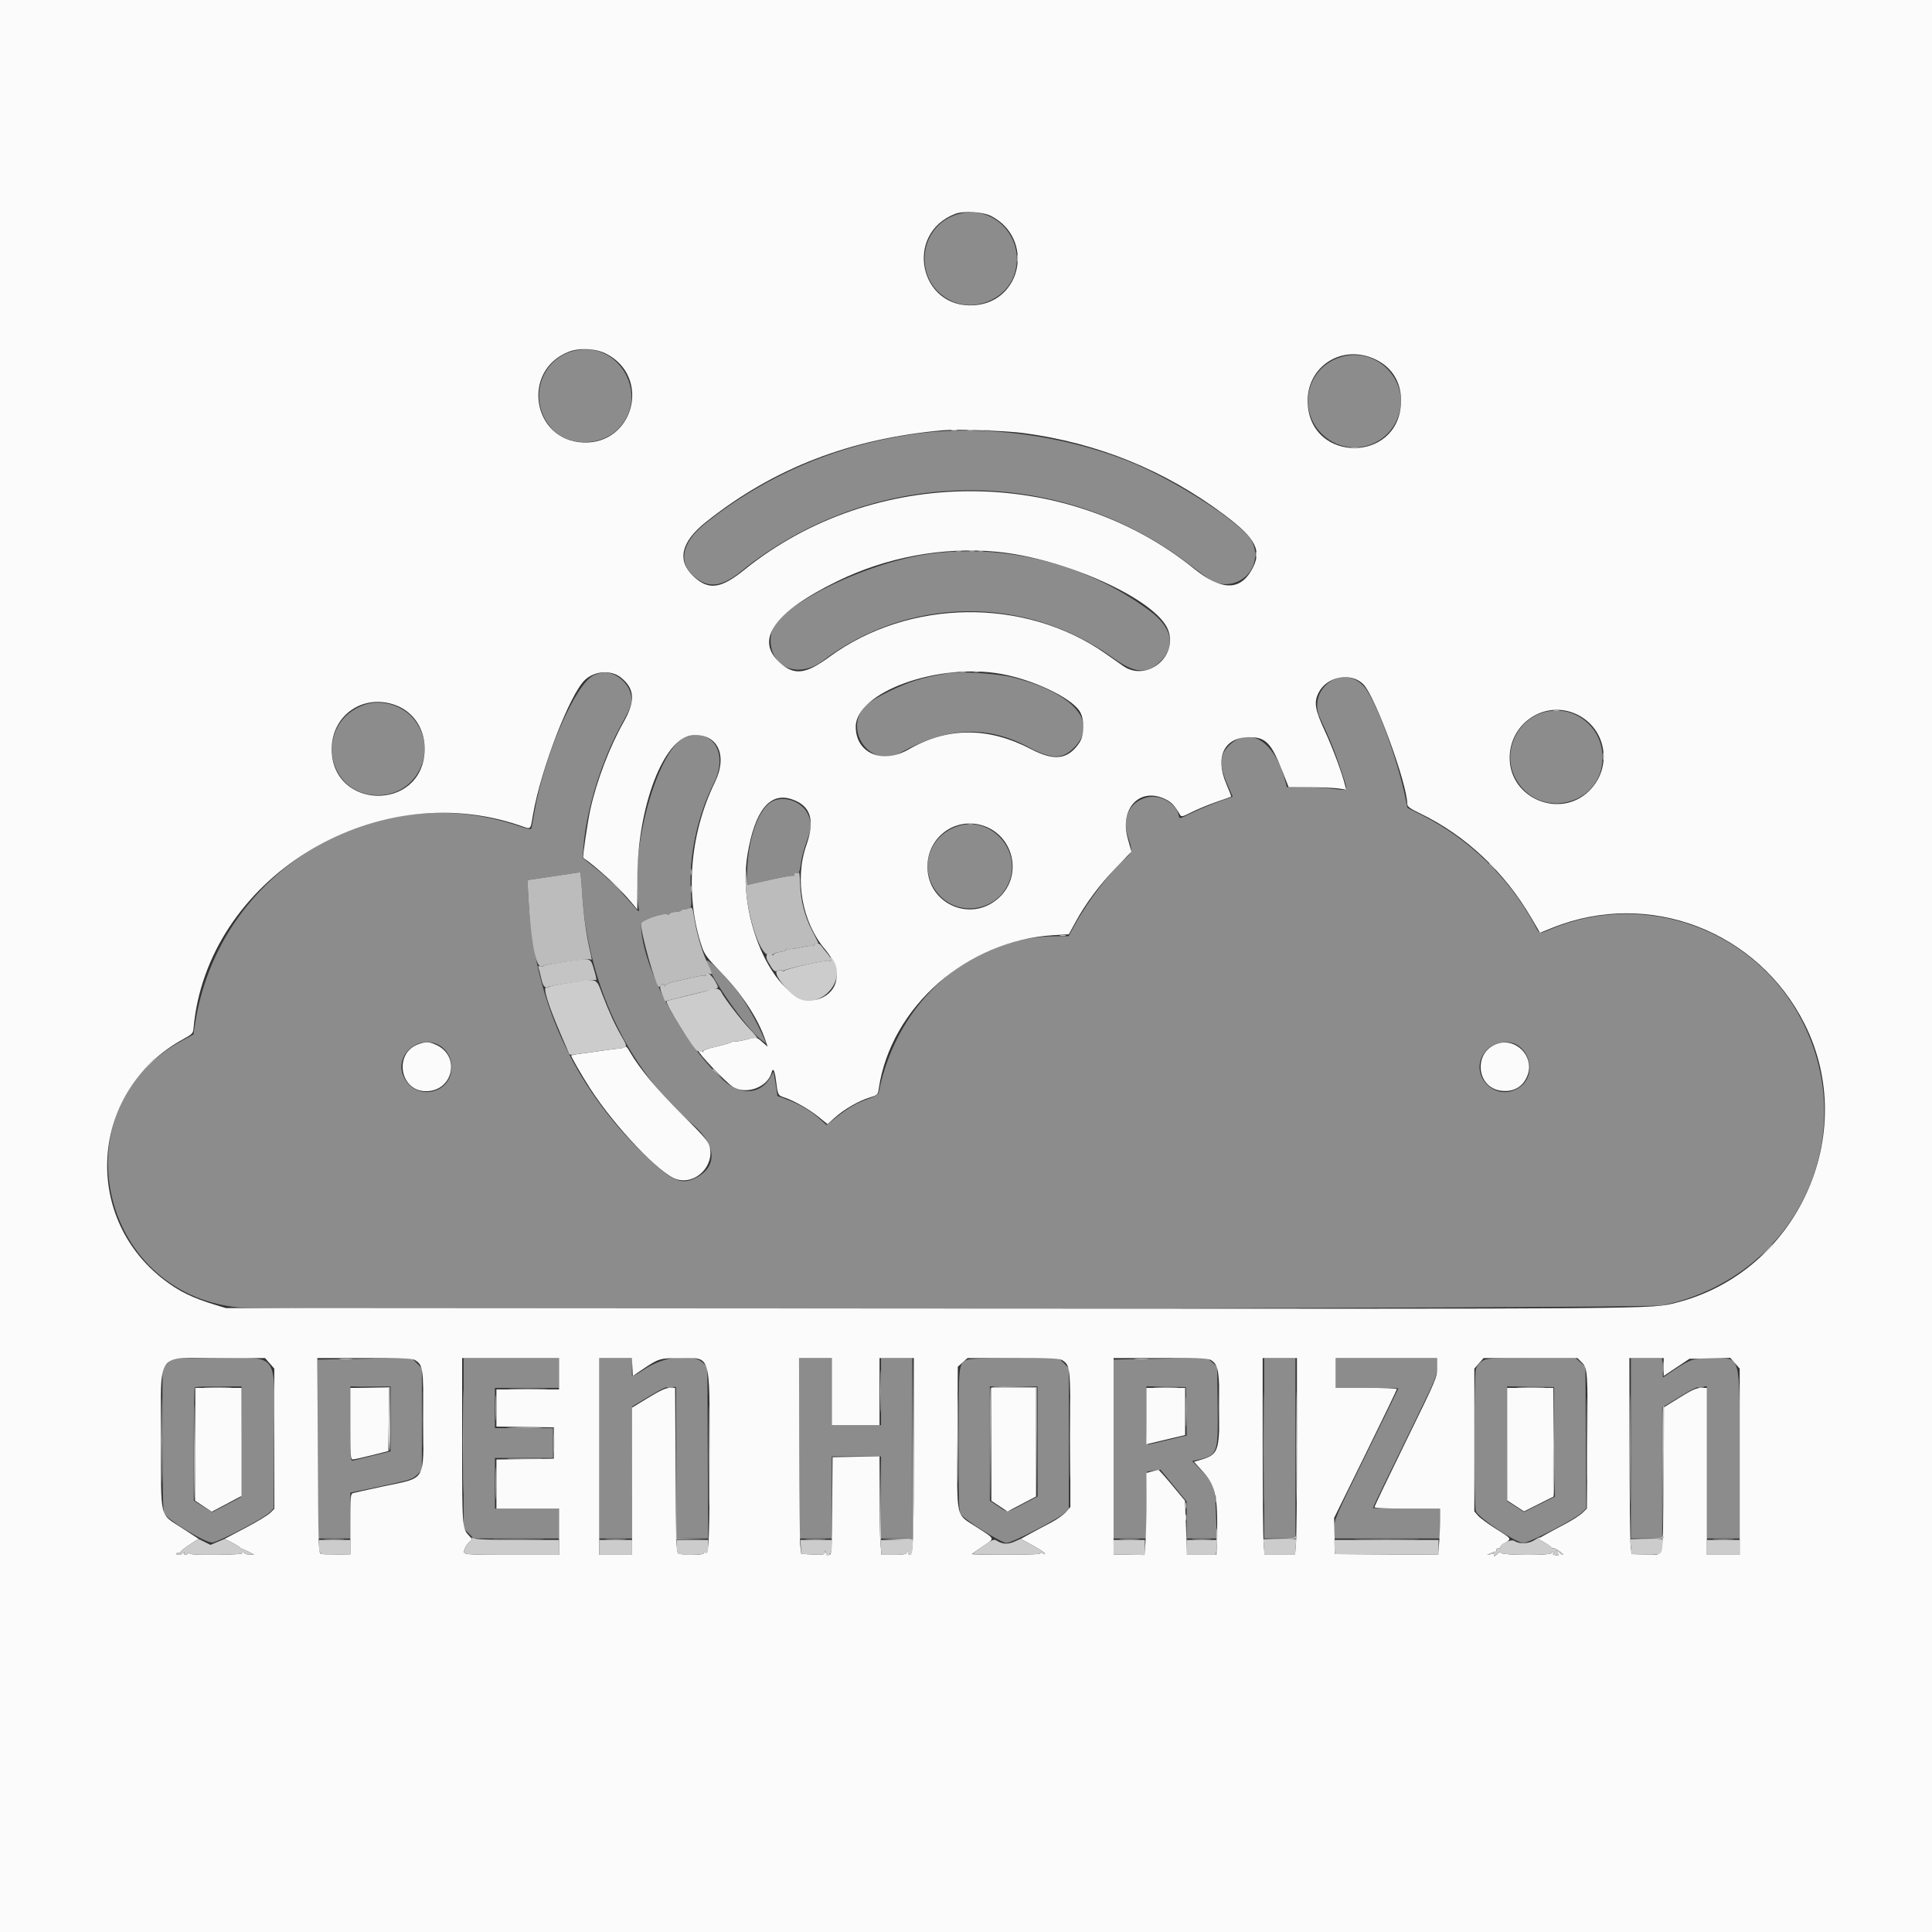<svg id="svg" version="1.1" xmlns="http://www.w3.org/2000/svg" xmlns:xlink="http://www.w3.org/1999/xlink" width="400" height="400" viewBox="0, 0, 400,400"><rect x="0" y="0" width="400" height="400" fill="#333333" stroke="none"/><g id="svgg"><path id="path0" d="M198.457 44.300 C 189.930 46.639,188.878 58.349,196.846 62.247 C 201.670 64.607,208.023 62.137,209.878 57.180 C 212.675 49.702,206.040 42.219,198.457 44.300 M119.242 72.535 C 111.904 74.037,109.117 82.901,114.173 88.659 C 117.603 92.566,124.661 92.502,128.248 88.532 C 134.432 81.687,128.242 70.692,119.242 72.535 M277.224 74.041 C 270.373 76.408,268.582 85.191,273.949 90.097 C 278.776 94.508,286.410 92.985,289.149 87.064 C 292.677 79.440,285.208 71.284,277.224 74.041 M190.741 89.672 C 174.092 91.764,158.830 98.145,146.051 108.356 C 140.852 112.511,140.208 116.931,144.373 119.873 C 147.091 121.794,149.664 121.339,153.470 118.266 C 180.370 96.546,218.600 95.870,245.940 116.631 C 251.216 120.638,251.414 120.757,253.057 120.915 C 257.950 121.385,261.361 116.534,259.231 112.134 C 257.484 108.523,243.268 99.299,233.488 95.429 C 220.236 90.186,204.023 88.003,190.741 89.672 M192.476 114.676 C 178.957 116.517,160.717 125.608,159.703 131.010 C 158.462 137.625,164.798 141.019,170.429 136.755 C 188.076 123.397,212.246 123.138,230.305 136.115 C 234.999 139.489,237.500 139.677,240.310 136.867 C 243.510 133.667,242.663 129.888,237.963 126.401 C 225.072 116.836,208.321 112.519,192.476 114.676 M122.981 139.778 C 119.150 141.518,112.643 156.456,110.662 168.056 C 110.373 169.753,110.085 171.307,110.023 171.508 C 109.944 171.765,109.144 171.614,107.340 171.000 C 77.467 160.839,45.335 180.429,40.415 211.801 L 40.040 214.189 37.744 215.427 C 12.121 229.248,20.217 267.758,49.363 270.691 C 55.748 271.333,340.956 270.923,344.136 270.267 C 371.506 264.618,385.618 235.876,373.077 211.326 C 363.504 192.588,340.778 184.217,321.331 192.266 C 318.481 193.446,318.842 193.542,317.610 191.281 C 312.369 181.658,304.225 173.747,294.486 168.818 L 291.396 167.254 291.042 165.494 C 289.345 157.049,284.716 144.598,282.318 142.030 C 277.839 137.233,270.494 142.743,273.339 148.765 C 275.279 152.873,276.406 155.667,277.634 159.414 C 279.193 164.168,279.415 163.694,275.815 163.292 C 274.192 163.111,271.415 162.963,269.644 162.963 L 266.425 162.963 266.213 162.114 C 264.164 153.929,259.190 150.328,254.908 153.931 C 252.547 155.918,252.297 158.150,253.994 162.110 L 255.211 164.948 252.374 165.961 C 250.814 166.518,248.378 167.529,246.961 168.209 C 243.915 169.670,244.246 169.615,244.015 168.697 C 243.386 166.190,240.052 164.395,237.367 165.118 C 233.714 166.101,232.226 169.494,233.642 173.611 C 234.503 176.115,234.441 176.460,232.880 177.834 C 229.801 180.544,225.182 186.626,222.550 191.435 L 221.241 193.827 218.876 193.828 C 200.995 193.838,185.767 207.145,181.932 226.114 C 181.835 226.592,181.284 226.950,179.866 227.458 C 177.335 228.363,175.602 229.361,173.140 231.329 L 171.125 232.940 169.654 231.609 C 167.883 230.005,165.317 228.499,162.809 227.591 L 160.957 226.921 160.743 225.420 C 160.625 224.595,160.442 223.453,160.336 222.882 L 160.144 221.845 159.592 222.875 C 157.595 226.599,153.379 226.938,149.790 223.664 C 141.116 215.750,132.716 199.806,132.716 191.255 C 132.716 190.509,137.488 188.868,138.263 189.347 C 138.408 189.436,138.577 189.363,138.637 189.182 C 138.697 189.002,139.264 188.828,139.896 188.795 C 140.529 188.762,141.047 188.630,141.048 188.503 C 141.049 188.376,141.316 188.272,141.641 188.272 C 143.192 188.272,143.260 188.100,143.037 184.759 C 142.553 177.511,144.334 169.020,147.781 162.146 C 150.771 156.183,147.837 150.974,142.324 152.458 C 136.285 154.085,130.074 176.219,132.275 188.272 C 132.392 188.912,132.194 188.781,131.105 187.500 C 128.534 184.473,125.442 181.418,123.044 179.535 L 120.609 177.623 120.809 175.193 C 121.455 167.322,124.643 157.183,128.827 149.693 C 130.743 146.262,131.026 145.265,130.566 143.558 C 129.934 141.211,127.445 139.211,125.154 139.211 C 124.645 139.211,123.667 139.466,122.981 139.778 M196.296 139.378 C 192.742 140.001,191.506 140.283,189.352 140.960 C 186.714 141.789,182.878 143.586,180.469 145.123 C 173.639 149.479,179.510 159.691,186.587 155.765 C 196.152 150.460,204.433 150.123,212.963 154.691 C 217.723 157.240,219.911 157.265,222.376 154.800 C 227.583 149.594,222.344 143.521,209.846 140.276 C 206.731 139.467,198.792 138.941,196.296 139.378 M75.401 145.925 C 65.026 149.637,67.318 164.614,78.265 164.639 C 86.670 164.657,91.009 154.773,85.347 148.505 C 82.962 145.866,78.675 144.754,75.401 145.925 M319.043 147.668 C 313.711 149.569,311.122 155.988,313.673 160.976 C 318.289 170.000,331.791 166.901,331.790 156.818 C 331.789 150.115,325.280 145.443,319.043 147.668 M160.031 165.851 C 157.249 167.138,155.027 172.971,154.707 179.823 L 154.547 183.258 159.141 182.221 C 161.667 181.651,163.908 181.247,164.120 181.323 C 164.333 181.400,164.506 181.262,164.506 181.019 C 164.506 180.764,164.691 180.646,164.941 180.742 C 165.430 180.929,165.589 180.514,165.899 178.245 C 166.015 177.399,166.512 175.601,167.005 174.251 C 168.047 171.395,168.102 170.380,167.311 168.637 C 166.123 166.021,162.588 164.668,160.031 165.851 M198.056 171.124 C 191.942 173.305,190.099 180.590,194.464 185.325 C 198.808 190.037,206.695 188.480,208.968 182.461 C 211.529 175.680,204.822 168.711,198.056 171.124 M120.472 184.212 C 121.508 203.485,129.860 221.190,143.368 232.753 C 148.353 237.021,148.639 241.529,144.071 243.860 C 141.023 245.416,139.097 244.558,133.499 239.152 C 118.579 224.744,110.537 206.987,109.399 185.939 L 109.198 182.217 114.553 181.423 C 117.498 180.987,119.990 180.613,120.091 180.593 C 120.193 180.572,120.364 182.201,120.472 184.212 M146.299 198.976 C 146.323 201.246,154.502 213.028,157.667 215.351 L 158.608 216.042 158.130 214.888 C 157.016 212.195,154.521 207.719,153.029 205.740 C 150.323 202.149,146.290 198.096,146.299 198.976 M90.634 216.247 C 92.202 216.991,93.275 218.567,93.450 220.380 C 94.036 226.483,85.849 228.384,83.473 222.697 C 81.728 218.521,86.455 214.264,90.634 216.247 M314.442 216.567 C 317.404 218.761,317.452 223.247,314.535 225.168 C 309.433 228.529,303.710 222.226,307.632 217.566 C 309.230 215.667,312.566 215.178,314.442 216.567 M34.691 282.222 L 33.642 283.272 33.642 297.983 C 33.642 307.810,33.751 312.899,33.971 313.310 C 34.740 314.746,42.640 319.520,43.976 319.356 C 45.446 319.176,54.795 314.255,55.897 313.082 L 56.636 312.296 56.730 298.509 C 56.861 279.363,58.093 281.176,44.954 281.174 L 35.741 281.173 34.691 282.222 M69.830 281.413 L 65.741 281.499 65.741 300.009 L 65.741 318.519 69.136 318.519 L 72.531 318.519 72.531 313.785 L 72.531 309.052 78.935 307.692 C 84.841 306.437,85.418 306.256,86.343 305.357 L 87.346 304.383 87.346 293.827 L 87.346 283.272 86.286 282.212 L 85.226 281.152 79.573 281.240 C 76.464 281.288,72.079 281.366,69.830 281.413 M95.988 298.796 L 95.988 316.420 97.037 317.469 L 98.086 318.519 106.914 318.519 L 115.741 318.519 115.741 315.432 L 115.741 312.346 109.105 312.346 L 102.469 312.346 102.469 307.099 L 102.469 301.852 108.488 301.852 L 114.506 301.852 114.506 298.765 L 114.506 295.679 108.488 295.679 L 102.469 295.679 102.469 291.512 L 102.469 287.346 109.105 287.346 L 115.741 287.346 115.741 284.259 L 115.741 281.173 105.864 281.173 L 95.988 281.173 95.988 298.796 M124.074 299.846 L 124.074 318.519 127.469 318.519 L 130.864 318.519 130.873 304.861 L 130.882 291.204 134.389 289.098 C 137.197 287.413,138.103 287.013,138.933 287.092 L 139.969 287.191 140.049 302.855 L 140.129 318.519 143.374 318.519 L 146.620 318.519 146.535 300.746 L 146.451 282.974 145.443 282.073 C 143.182 280.054,137.412 280.786,133.204 283.625 C 131.853 284.537,130.853 285.037,130.838 284.809 C 130.823 284.591,130.833 283.684,130.860 282.793 L 130.909 281.173 127.492 281.173 L 124.074 281.173 124.074 299.846 M165.432 299.846 L 165.432 318.519 168.827 318.519 L 172.222 318.519 172.222 310.031 L 172.222 301.543 177.315 301.543 L 182.407 301.543 182.407 310.031 L 182.407 318.519 185.648 318.519 L 188.889 318.519 188.889 299.846 L 188.889 281.173 185.648 281.173 L 182.407 281.173 182.407 288.117 L 182.407 295.062 177.315 295.062 L 172.222 295.062 172.222 288.117 L 172.222 281.173 168.827 281.173 L 165.432 281.173 165.432 299.846 M200.034 281.604 C 198.479 282.466,198.479 282.458,198.468 298.157 C 198.458 311.233,198.511 312.904,198.960 313.544 C 199.817 314.768,207.290 319.444,208.389 319.444 C 209.570 319.444,219.589 314.235,220.602 313.093 L 221.296 312.311 221.296 297.791 L 221.296 283.272 220.247 282.222 L 219.198 281.173 209.985 281.184 C 202.931 281.192,200.599 281.291,200.034 281.604 M234.645 281.404 L 230.556 281.499 230.556 300.009 L 230.556 318.519 233.929 318.519 L 237.303 318.519 237.334 311.667 C 237.351 307.899,237.406 304.775,237.457 304.724 C 237.507 304.674,238.163 304.555,238.913 304.461 L 240.278 304.289 242.978 307.580 L 245.679 310.871 245.679 314.695 L 245.679 318.519 248.814 318.519 L 251.948 318.519 251.757 313.433 C 251.536 307.550,251.449 307.294,248.683 304.414 L 246.844 302.498 247.727 302.301 C 252.139 301.314,252.217 301.111,252.098 290.923 L 252.006 282.973 250.998 282.073 L 249.990 281.173 244.362 281.240 C 241.267 281.277,236.894 281.351,234.645 281.404 M261.728 299.846 L 261.728 318.519 264.969 318.519 L 268.210 318.519 268.210 299.846 L 268.210 281.173 264.969 281.173 L 261.728 281.173 261.728 299.846 M276.543 284.259 L 276.543 287.346 283.025 287.346 C 286.590 287.346,289.506 287.396,289.506 287.458 C 289.506 287.520,286.520 293.645,282.870 301.070 C 276.326 314.382,276.235 314.595,276.235 316.543 L 276.235 318.519 287.191 318.519 L 298.148 318.519 298.148 315.432 L 298.148 312.346 291.204 312.346 C 287.384 312.346,284.259 312.281,284.259 312.201 C 284.259 312.049,287.138 306.096,293.636 292.808 C 297.294 285.328,297.531 284.733,297.531 283.009 L 297.531 281.173 287.037 281.173 L 276.543 281.173 276.543 284.259 M306.908 281.762 C 306.378 282.085,305.788 282.800,305.596 283.350 C 305.126 284.697,305.107 311.544,305.575 312.886 C 306.032 314.198,313.883 319.444,315.389 319.444 C 316.615 319.444,326.156 314.502,327.517 313.162 L 328.412 312.281 328.327 297.627 L 328.241 282.974 327.233 282.073 L 326.225 281.173 317.048 281.174 C 308.572 281.175,307.797 281.220,306.908 281.762 M337.654 299.846 L 337.654 318.519 340.895 318.519 L 344.136 318.519 344.136 304.964 L 344.136 291.410 347.686 289.223 C 350.310 287.607,351.517 287.037,352.315 287.037 L 353.395 287.037 353.395 302.778 L 353.395 318.519 356.790 318.519 L 360.185 318.519 360.185 301.379 C 360.185 279.992,360.524 281.173,354.382 281.173 C 350.715 281.173,349.957 281.409,346.759 283.543 L 344.290 285.192 344.199 283.182 L 344.108 281.173 340.881 281.173 L 337.654 281.173 337.654 299.846 M49.927 298.510 L 49.846 309.982 46.903 311.533 L 43.960 313.083 42.042 311.899 L 40.123 310.715 40.123 299.082 C 40.123 292.683,40.216 287.356,40.329 287.243 C 40.442 287.130,42.666 287.037,45.271 287.037 L 50.008 287.037 49.927 298.510 M80.864 293.764 L 80.864 300.490 77.238 301.374 C 75.243 301.861,73.368 302.322,73.071 302.400 C 72.567 302.532,72.531 302.020,72.531 294.789 L 72.531 287.037 76.698 287.037 L 80.864 287.037 80.864 293.764 M214.815 298.433 L 214.815 309.829 211.838 311.396 C 208.292 313.263,208.721 313.226,206.631 311.839 L 204.938 310.715 204.938 298.876 L 204.938 287.037 209.877 287.037 L 214.815 287.037 214.815 298.433 M245.609 292.199 L 245.694 297.207 244.838 297.402 C 244.367 297.510,242.637 297.930,240.993 298.336 C 239.350 298.742,237.857 299.074,237.676 299.074 C 237.453 299.074,237.346 297.118,237.346 293.047 L 237.346 287.019 241.435 287.105 L 245.525 287.191 245.609 292.199 M321.840 298.534 L 321.921 309.876 318.730 311.463 L 315.539 313.050 313.788 311.930 L 312.037 310.810 312.037 298.916 L 312.037 287.021 316.898 287.106 L 321.759 287.191 321.840 298.534 " stroke="none" fill="#8c8c8c" fill-rule="evenodd"></path><path id="path1" d="M0.000 200.000 L 0.000 400.000 200.000 400.000 L 400.000 400.000 400.000 200.000 L 400.000 0.000 200.000 0.000 L 0.000 0.000 0.000 200.000 M205.184 44.713 C 214.165 49.347,211.650 62.548,201.660 63.204 C 190.333 63.946,187.125 48.353,197.766 44.276 C 199.503 43.611,203.504 43.847,205.184 44.713 M125.496 73.235 C 134.899 78.037,131.210 92.108,120.679 91.612 C 110.193 91.118,107.911 76.727,117.703 72.846 C 119.950 71.955,123.320 72.123,125.496 73.235 M284.786 74.415 C 288.411 76.154,290.292 79.452,290.050 83.642 C 289.346 95.808,271.453 95.808,270.752 83.642 C 270.310 75.980,277.793 71.061,284.786 74.415 M211.883 89.656 C 227.359 91.720,241.195 97.357,253.553 106.633 C 260.197 111.621,261.398 114.121,259.074 118.125 C 256.621 122.349,252.769 122.226,247.222 117.746 C 220.621 96.263,180.877 96.366,154.095 117.989 C 149.250 121.901,146.741 122.240,143.661 119.400 C 140.097 116.115,140.934 112.251,146.103 108.124 C 160.110 96.940,176.073 90.768,195.370 89.074 C 198.220 88.824,208.307 89.180,211.883 89.656 M206.173 114.215 C 220.450 115.519,239.450 124.150,241.845 130.420 C 243.959 135.958,237.349 141.260,232.539 137.884 C 231.873 137.416,230.216 136.254,228.858 135.301 C 212.241 123.640,188.211 123.924,171.759 135.976 C 166.834 139.584,164.512 139.884,161.560 137.292 C 156.161 132.551,160.181 126.764,173.336 120.338 C 183.513 115.368,195.110 113.205,206.173 114.215 M207.259 139.521 C 213.766 140.681,221.543 144.338,223.464 147.142 C 224.574 148.762,224.570 152.164,223.457 153.808 C 221.132 157.243,218.305 157.629,213.580 155.157 C 204.651 150.484,196.213 150.484,188.117 155.158 C 182.671 158.303,177.174 155.944,177.174 150.463 C 177.174 143.336,194.109 137.177,207.259 139.521 M128.583 140.299 C 131.434 142.607,131.576 145.151,129.098 149.537 C 126.218 154.633,123.551 161.628,122.234 167.541 C 121.664 170.099,120.575 177.502,120.752 177.616 C 123.191 179.192,128.170 183.773,130.582 186.662 L 131.944 188.294 131.953 181.878 C 131.972 166.962,137.437 152.716,143.329 152.228 C 148.569 151.793,150.747 156.347,147.998 161.994 C 142.742 172.794,141.757 185.639,145.378 196.164 C 145.882 197.629,146.531 198.486,149.306 201.352 C 153.635 205.822,156.937 210.866,158.460 215.336 L 158.928 216.711 157.848 215.763 C 156.593 214.660,156.667 214.670,154.250 215.296 C 153.229 215.561,152.202 215.704,151.968 215.614 C 151.734 215.525,151.543 215.560,151.543 215.693 C 151.543 215.825,150.157 216.256,148.464 216.650 C 146.417 217.125,145.454 217.481,145.591 217.711 C 145.705 217.900,145.575 217.875,145.303 217.655 C 145.023 217.428,144.732 217.377,144.632 217.538 C 144.401 217.912,150.321 224.150,151.738 225.025 C 154.528 226.750,158.995 225.074,159.763 222.015 C 160.031 220.949,160.401 221.615,160.644 223.596 C 161.022 226.680,161.074 226.793,162.289 227.181 C 164.253 227.808,167.437 229.604,169.421 231.202 L 171.331 232.742 172.811 231.417 C 174.744 229.687,177.673 227.981,179.933 227.268 C 181.723 226.704,181.744 226.683,181.949 225.322 C 184.484 208.470,200.169 194.717,218.104 193.620 L 221.297 193.425 222.663 190.920 C 224.784 187.028,227.641 183.194,231.089 179.612 L 234.245 176.333 233.485 173.583 C 231.744 167.288,236.086 162.841,241.367 165.509 C 242.588 166.126,243.160 166.743,244.299 168.674 C 244.592 169.169,244.790 169.125,246.786 168.120 C 247.978 167.519,250.266 166.576,251.869 166.024 C 253.472 165.472,254.832 164.985,254.890 164.941 C 254.948 164.897,254.497 163.699,253.887 162.279 C 251.482 156.680,253.481 152.623,258.643 152.623 C 262.044 152.623,263.182 153.788,265.482 159.623 L 266.798 162.963 271.130 162.985 C 273.513 162.998,276.188 163.111,277.075 163.238 L 278.687 163.467 278.501 162.675 C 277.935 160.271,275.944 154.900,274.317 151.389 C 272.216 146.856,271.983 145.387,273.039 143.343 C 274.780 139.974,279.858 139.105,282.342 141.752 C 284.794 144.365,291.332 162.258,291.363 166.444 C 291.367 166.999,291.882 167.378,294.064 168.432 C 303.464 172.973,311.453 180.480,317.018 190.000 L 318.840 193.117 321.464 192.064 C 341.356 184.076,363.902 192.682,373.606 211.967 C 385.131 234.871,372.027 263.383,347.068 269.709 C 341.819 271.040,345.332 271.012,193.056 270.916 L 46.759 270.823 44.599 270.166 C 39.859 268.726,37.050 267.354,33.944 264.964 C 16.676 251.677,18.779 225.594,37.962 215.129 C 39.780 214.137,39.978 213.932,40.063 212.958 C 42.764 182.111,77.274 160.584,107.529 170.875 C 110.088 171.745,109.769 171.997,110.352 168.649 C 111.989 159.250,117.994 143.691,121.110 140.772 C 123.151 138.861,126.540 138.646,128.583 140.299 M81.945 146.014 C 85.782 147.450,88.114 151.181,87.908 155.556 C 87.316 168.120,68.675 167.672,68.678 155.093 C 68.679 148.029,75.272 143.518,81.945 146.014 M326.424 147.888 C 332.647 150.811,333.947 158.963,328.961 163.797 C 322.959 169.616,312.627 165.325,312.561 156.986 C 312.505 149.693,319.914 144.830,326.424 147.888 M163.920 165.475 C 167.850 166.790,168.786 169.737,166.945 175.000 C 164.459 182.107,166.071 190.993,170.865 196.609 C 174.171 200.482,173.961 204.649,170.369 206.482 C 162.222 210.638,152.273 191.781,154.761 176.899 C 156.282 167.802,159.369 163.951,163.920 165.475 M203.012 170.786 C 209.821 172.553,211.964 181.246,206.746 185.937 C 200.744 191.334,191.468 186.791,192.045 178.737 C 192.443 173.173,197.652 169.396,203.012 170.786 M86.631 216.188 C 81.475 218.027,82.742 225.926,88.193 225.926 C 93.822 225.926,95.420 218.650,90.302 216.326 C 88.812 215.649,88.205 215.626,86.631 216.188 M310.159 216.036 C 304.970 217.608,305.535 225.239,310.885 225.842 C 313.576 226.145,315.620 224.807,316.390 222.238 C 317.491 218.564,313.832 214.922,310.159 216.036 M129.249 216.842 C 129.152 216.938,128.539 217.064,127.885 217.121 C 127.232 217.178,125.656 217.383,124.383 217.577 C 123.110 217.770,121.512 217.993,120.833 218.071 C 119.813 218.189,119.056 218.314,118.260 218.495 C 118.081 218.536,120.391 222.577,122.155 225.309 C 127.344 233.340,136.664 243.136,140.095 244.164 C 144.030 245.343,147.996 241.364,146.909 237.327 C 146.629 236.287,145.628 235.133,141.217 230.764 C 136.243 225.837,132.351 221.167,130.463 217.861 C 129.788 216.678,129.584 216.507,129.249 216.842 M55.832 282.264 L 56.790 283.355 56.790 297.874 L 56.790 312.393 55.941 313.237 C 55.475 313.701,53.161 315.101,50.799 316.346 L 46.506 318.612 48.022 319.378 C 48.855 319.799,49.622 320.276,49.726 320.438 C 49.830 320.599,50.005 320.717,50.115 320.700 C 50.225 320.682,50.834 320.937,51.469 321.267 L 52.623 321.866 51.620 321.843 C 51.069 321.830,50.617 321.702,50.617 321.558 C 50.617 321.414,50.470 321.296,50.290 321.296 C 50.111 321.296,50.043 321.424,50.139 321.580 C 50.243 321.749,48.052 321.879,44.756 321.899 C 40.431 321.927,39.192 321.846,39.173 321.538 C 39.154 321.228,39.115 321.226,38.993 321.528 C 38.908 321.740,38.632 321.914,38.382 321.914 C 38.107 321.914,38.013 321.761,38.144 321.528 C 38.319 321.219,38.279 321.219,37.947 321.528 C 37.450 321.988,36.300 322.049,36.577 321.600 C 36.684 321.427,36.900 321.366,37.058 321.464 C 37.216 321.561,37.346 321.512,37.346 321.354 C 37.346 321.197,38.192 320.511,39.226 319.832 L 41.107 318.596 37.642 316.336 C 32.956 313.281,33.333 314.874,33.333 298.148 C 33.333 279.276,32.001 281.173,45.253 281.173 L 54.874 281.173 55.832 282.264 M86.044 281.655 C 87.594 282.740,87.654 283.198,87.653 293.889 C 87.652 307.011,88.363 305.816,79.409 307.732 C 76.220 308.414,73.368 309.046,73.071 309.136 C 72.580 309.286,72.531 309.867,72.531 315.550 L 72.531 321.799 69.676 321.862 C 68.106 321.897,66.613 321.789,66.358 321.623 C 65.956 321.359,65.882 318.677,65.800 301.246 L 65.704 281.173 75.530 281.173 C 83.935 281.173,85.456 281.243,86.044 281.655 M115.741 284.414 L 115.741 287.654 109.259 287.654 L 102.778 287.654 102.778 291.506 L 102.778 295.357 108.719 295.441 L 114.660 295.525 114.660 298.765 L 114.660 302.006 108.719 302.090 L 102.778 302.174 102.778 307.260 L 102.778 312.346 109.259 312.346 L 115.741 312.346 115.741 317.130 L 115.741 321.914 106.009 321.914 C 97.621 321.914,96.252 321.849,96.098 321.448 C 95.905 320.943,96.740 319.451,97.453 319.028 C 97.815 318.813,97.754 318.617,97.116 317.947 C 95.692 316.455,95.679 316.272,95.679 298.282 L 95.679 281.173 105.710 281.173 L 115.741 281.173 115.741 284.414 M130.927 283.024 L 131.019 284.875 132.870 283.625 C 136.409 281.235,136.612 281.173,140.841 281.173 C 147.281 281.173,146.910 279.973,146.912 300.802 C 146.914 318.200,146.774 321.736,146.095 321.475 C 145.866 321.388,145.679 321.450,145.679 321.615 C 145.679 322.001,141.044 321.998,140.432 321.612 C 140.032 321.359,139.956 319.023,139.871 304.332 L 139.773 287.346 138.673 287.346 C 137.861 287.346,136.696 287.880,134.219 289.390 L 130.864 291.435 130.864 306.674 L 130.864 321.914 127.469 321.914 L 124.074 321.914 124.074 301.543 L 124.074 281.173 127.454 281.173 L 130.835 281.173 130.927 283.024 M172.222 288.117 L 172.222 295.062 177.160 295.062 L 182.099 295.062 182.099 288.117 L 182.099 281.173 185.648 281.173 L 189.198 281.173 189.198 299.182 C 189.198 318.525,189.073 321.914,188.362 321.914 C 188.123 321.914,188.012 321.775,188.117 321.605 C 188.222 321.435,188.161 321.296,187.981 321.296 C 187.801 321.296,187.654 321.435,187.654 321.605 C 187.654 321.786,186.589 321.914,185.076 321.914 L 182.498 321.914 182.298 319.552 C 182.189 318.253,182.099 313.667,182.099 309.359 L 182.099 301.528 177.238 301.613 L 172.377 301.698 172.295 311.806 C 172.216 321.657,172.198 321.914,171.601 321.914 C 171.236 321.914,170.973 321.695,170.952 321.373 C 170.920 320.887,170.902 320.890,170.770 321.400 C 170.640 321.902,170.354 321.953,168.259 321.843 L 165.895 321.719 165.694 320.042 C 165.584 319.119,165.479 309.996,165.463 299.769 L 165.432 281.173 168.827 281.173 L 172.222 281.173 172.222 288.117 M219.995 281.655 C 221.597 282.777,221.605 282.858,221.605 297.968 L 221.605 312.016 220.682 313.067 C 220.174 313.645,218.751 314.641,217.518 315.281 C 216.286 315.921,214.394 316.931,213.314 317.527 L 211.349 318.611 213.854 319.980 C 215.231 320.733,216.358 321.493,216.358 321.669 C 216.358 321.862,216.174 321.836,215.895 321.605 C 215.588 321.350,215.432 321.334,215.432 321.559 C 215.432 321.795,213.281 321.893,208.333 321.883 C 204.429 321.876,201.235 321.827,201.235 321.774 C 201.235 321.722,202.207 321.021,203.395 320.216 C 206.064 318.409,206.168 318.769,202.236 316.204 C 197.760 313.283,198.135 315.010,198.225 297.737 L 198.302 282.974 199.310 282.073 L 200.318 281.173 209.813 281.173 C 217.917 281.173,219.408 281.243,219.995 281.655 M251.028 281.804 C 252.262 282.775,252.466 284.167,252.467 291.646 C 252.470 300.553,252.242 301.166,248.527 302.261 L 247.209 302.650 249.189 304.848 C 251.814 307.762,252.256 310.273,251.908 320.293 L 251.852 321.914 248.812 321.914 L 245.773 321.914 245.557 316.313 L 245.340 310.713 242.688 307.517 C 241.229 305.759,239.951 304.322,239.848 304.323 C 239.745 304.324,239.140 304.469,238.503 304.646 L 237.346 304.967 237.346 311.079 C 237.346 314.441,237.255 318.259,237.145 319.564 L 236.944 321.937 233.750 321.890 L 230.556 321.843 230.556 301.508 L 230.556 281.173 240.390 281.173 C 249.831 281.173,250.258 281.198,251.028 281.804 M268.519 299.182 C 268.519 309.087,268.429 318.253,268.319 319.552 L 268.119 321.914 264.969 321.914 L 261.819 321.914 261.619 319.552 C 261.510 318.253,261.420 309.087,261.420 299.182 L 261.420 281.173 264.969 281.173 L 268.519 281.173 268.519 299.182 M297.531 283.199 C 297.531 285.210,297.482 285.325,291.049 298.471 C 287.485 305.757,284.568 311.859,284.568 312.032 C 284.568 312.235,286.959 312.346,291.358 312.346 L 298.148 312.346 298.148 314.768 C 298.148 316.101,298.059 318.249,297.949 319.542 L 297.751 321.893 287.070 321.826 L 276.389 321.759 276.303 318.015 L 276.216 314.271 282.707 301.070 C 286.277 293.809,289.198 287.751,289.198 287.607 C 289.198 287.463,286.350 287.346,282.870 287.346 L 276.543 287.346 276.543 284.259 L 276.543 281.173 287.037 281.173 L 297.531 281.173 297.531 283.199 M327.466 282.049 C 328.705 283.288,328.749 283.914,328.643 298.991 L 328.549 312.334 327.623 313.237 C 327.114 313.734,325.448 314.798,323.920 315.601 C 322.392 316.405,320.537 317.404,319.797 317.823 L 318.451 318.584 319.797 319.379 C 320.537 319.816,321.189 320.288,321.245 320.428 C 321.302 320.568,321.455 320.617,321.585 320.537 C 321.715 320.457,322.286 320.733,322.853 321.152 C 323.421 321.571,323.765 321.914,323.618 321.914 C 323.471 321.914,323.077 321.671,322.742 321.373 C 322.153 320.852,322.144 320.855,322.473 321.482 C 322.782 322.073,322.742 322.118,322.026 321.981 C 321.450 321.871,321.350 321.760,321.654 321.568 C 321.934 321.390,321.949 321.304,321.700 321.301 C 321.498 321.298,321.247 321.435,321.142 321.605 C 320.866 322.052,311.334 322.013,310.884 321.563 C 310.622 321.301,310.405 321.341,310.029 321.717 C 309.461 322.285,309.120 322.388,309.421 321.901 C 309.549 321.694,309.309 321.642,308.745 321.754 L 307.870 321.928 308.642 321.564 C 309.066 321.364,309.518 321.222,309.645 321.248 C 309.772 321.275,309.842 321.123,309.799 320.910 C 309.757 320.698,309.964 320.544,310.259 320.567 C 310.554 320.590,310.727 320.498,310.643 320.362 C 310.559 320.226,310.977 319.813,311.572 319.446 C 313.005 318.560,313.053 318.636,309.684 316.512 C 308.068 315.494,306.408 314.268,305.996 313.788 L 305.247 312.916 305.247 298.135 L 305.247 283.355 306.205 282.264 L 307.163 281.173 316.877 281.173 L 326.591 281.173 327.466 282.049 M344.444 283.027 L 344.444 284.881 347.113 283.104 L 349.781 281.327 354.006 281.228 L 358.230 281.128 359.208 282.241 L 360.185 283.355 360.185 302.634 L 360.185 321.914 356.790 321.914 L 353.395 321.914 353.395 304.630 L 353.395 287.346 352.182 287.346 C 351.225 287.346,350.285 287.771,347.730 289.360 L 344.491 291.374 344.391 306.346 C 344.275 323.617,344.683 321.954,340.586 321.838 L 337.809 321.759 337.608 320.062 C 337.497 319.128,337.393 309.996,337.376 299.769 L 337.346 281.173 340.895 281.173 L 344.444 281.173 344.444 283.027 M40.432 299.030 L 40.432 310.715 42.144 311.852 L 43.857 312.989 46.927 311.356 L 49.997 309.722 49.998 298.534 L 50.000 287.346 45.216 287.346 L 40.432 287.346 40.432 299.030 M72.531 294.753 C 72.531 301.605,72.571 302.160,73.071 302.153 C 73.368 302.148,75.139 301.758,77.006 301.285 L 80.401 300.425 80.485 293.885 L 80.568 287.346 76.549 287.346 L 72.531 287.346 72.531 294.753 M205.247 299.030 L 205.247 310.715 206.922 311.827 L 208.597 312.940 211.552 311.384 L 214.506 309.829 214.506 298.587 L 214.506 287.346 209.877 287.346 L 205.247 287.346 205.247 299.030 M237.346 293.182 L 237.346 299.018 238.966 298.635 C 239.857 298.424,241.663 297.994,242.978 297.680 L 245.370 297.109 245.370 292.228 L 245.370 287.346 241.358 287.346 L 237.346 287.346 237.346 293.182 M312.041 298.997 L 312.045 310.648 313.792 311.782 L 315.539 312.915 318.572 311.393 L 321.605 309.871 321.605 298.608 L 321.605 287.346 316.821 287.346 L 312.037 287.346 312.041 298.997 " stroke="none" fill="#fbfbfb" fill-rule="evenodd"></path><path id="path2" d="M210.572 53.549 C 210.575 54.228,210.638 54.470,210.712 54.086 C 210.786 53.702,210.783 53.146,210.706 52.851 C 210.629 52.556,210.568 52.870,210.572 53.549 M200.386 89.102 C 200.683 89.179,201.169 89.179,201.466 89.102 C 201.763 89.024,201.520 88.960,200.926 88.960 C 200.332 88.960,200.089 89.024,200.386 89.102 M279.865 92.811 C 280.249 92.885,280.804 92.882,281.099 92.805 C 281.394 92.727,281.080 92.667,280.401 92.670 C 279.722 92.674,279.481 92.737,279.865 92.811 M321.682 147.126 C 321.979 147.204,322.465 147.204,322.762 147.126 C 323.059 147.049,322.816 146.985,322.222 146.985 C 321.628 146.985,321.385 147.049,321.682 147.126 M331.868 156.636 C 331.871 157.315,331.935 157.556,332.008 157.172 C 332.082 156.788,332.079 156.233,332.002 155.938 C 331.925 155.643,331.865 155.957,331.868 156.636 M142.973 180.556 C 142.973 181.150,143.036 181.393,143.114 181.096 C 143.192 180.799,143.192 180.312,143.114 180.015 C 143.036 179.718,142.973 179.961,142.973 180.556 M154.380 181.481 C 154.164 187.861,157.127 197.796,159.222 197.720 C 159.751 197.701,160.184 197.597,160.184 197.489 C 160.185 197.381,160.813 197.198,161.580 197.083 C 162.347 196.968,162.896 196.746,162.799 196.589 C 162.702 196.432,162.832 196.384,163.088 196.482 C 163.344 196.580,164.539 196.436,165.744 196.162 C 166.950 195.888,168.067 195.745,168.227 195.844 C 168.387 195.943,168.519 195.877,168.519 195.697 C 168.519 195.517,168.738 195.370,169.007 195.370 C 169.276 195.370,169.448 195.266,169.390 195.139 C 169.332 195.012,168.756 193.885,168.109 192.634 C 166.593 189.707,165.737 186.334,165.656 182.973 C 165.620 181.502,165.502 180.443,165.392 180.620 C 165.282 180.798,165.038 180.848,164.849 180.731 C 164.655 180.611,164.506 180.723,164.506 180.991 C 164.506 181.250,164.333 181.400,164.120 181.323 C 163.908 181.247,161.692 181.646,159.196 182.209 L 154.657 183.233 154.548 181.508 L 154.438 179.784 154.380 181.481 M114.553 181.423 L 109.198 182.217 109.400 185.939 C 109.847 194.150,110.860 199.880,111.900 200.079 C 112.304 200.156,112.574 200.120,112.499 199.999 C 112.332 199.728,121.863 198.389,122.252 198.629 C 122.613 198.853,122.613 198.849,122.059 196.461 C 121.342 193.368,120.714 188.538,120.484 184.336 C 120.370 182.257,120.193 180.572,120.092 180.593 C 119.990 180.613,117.498 180.987,114.553 181.423 M142.979 184.105 C 142.982 184.784,143.046 185.025,143.120 184.641 C 143.193 184.258,143.191 183.702,143.113 183.407 C 143.036 183.112,142.976 183.426,142.979 184.105 M131.862 184.877 C 131.862 185.471,131.925 185.714,132.003 185.417 C 132.081 185.120,132.081 184.633,132.003 184.336 C 131.925 184.039,131.862 184.282,131.862 184.877 M142.901 187.969 C 142.647 188.130,142.126 188.264,141.744 188.267 C 141.362 188.269,141.049 188.376,141.048 188.503 C 141.047 188.630,140.529 188.762,139.896 188.795 C 139.264 188.828,138.697 189.002,138.637 189.182 C 138.577 189.363,138.408 189.436,138.263 189.347 C 137.488 188.868,132.716 190.509,132.716 191.255 C 132.716 193.456,135.794 204.321,136.418 204.321 C 136.569 204.321,136.778 204.182,136.883 204.012 C 137.163 203.560,137.731 203.635,137.465 204.090 C 137.341 204.302,137.507 204.248,137.833 203.970 C 138.159 203.691,138.912 203.370,139.506 203.255 C 140.100 203.139,141.731 202.768,143.131 202.429 C 144.530 202.090,145.813 201.898,145.982 202.003 C 146.160 202.113,146.211 201.989,146.103 201.708 C 145.947 201.301,146.046 201.272,146.712 201.525 C 147.623 201.872,147.619 201.850,146.187 198.733 C 145.220 196.626,144.174 192.900,143.710 189.903 C 143.421 188.044,143.288 187.725,142.901 187.969 M219.522 193.731 C 219.819 193.809,220.305 193.809,220.602 193.731 C 220.899 193.654,220.656 193.590,220.062 193.590 C 219.468 193.590,219.225 193.654,219.522 193.731 M365.572 259.028 L 364.352 260.340 365.664 259.119 C 366.883 257.985,367.117 257.716,366.884 257.716 C 366.833 257.716,366.243 258.306,365.572 259.028 M70.448 281.398 C 71.084 281.464,72.126 281.464,72.762 281.398 C 73.399 281.331,72.878 281.277,71.605 281.277 C 70.332 281.277,69.811 281.331,70.448 281.398 M188.964 299.758 L 188.889 318.498 185.571 318.597 L 182.253 318.696 185.581 318.762 C 188.008 318.809,188.948 318.723,189.056 318.441 C 189.137 318.229,189.166 309.722,189.121 299.537 L 189.038 281.019 188.964 299.758 M235.116 281.399 C 235.842 281.464,236.953 281.464,237.585 281.397 C 238.217 281.331,237.623 281.278,236.265 281.279 C 234.907 281.280,234.390 281.334,235.116 281.399 M198.291 298.148 C 198.291 306.042,198.330 309.271,198.379 305.324 C 198.428 301.377,198.428 294.919,198.379 290.972 C 198.330 287.025,198.291 290.255,198.291 298.148 M87.483 293.827 C 87.483 299.174,87.525 301.362,87.577 298.688 C 87.628 296.015,87.628 291.640,87.577 288.966 C 87.525 286.292,87.483 288.480,87.483 293.827 M221.438 297.840 C 221.438 305.394,221.478 308.484,221.527 304.707 C 221.577 300.930,221.577 294.749,221.527 290.972 C 221.478 287.195,221.438 290.285,221.438 297.840 M40.191 298.979 C 40.154 305.462,40.228 310.831,40.355 310.909 C 40.566 311.040,40.561 301.916,40.344 291.358 C 40.297 289.066,40.228 292.496,40.191 298.979 M102.591 291.512 C 102.591 293.889,102.640 294.820,102.699 293.582 C 102.757 292.344,102.757 290.400,102.698 289.261 C 102.638 288.123,102.590 289.136,102.591 291.512 M139.965 303.086 L 139.969 318.673 143.288 318.689 L 146.606 318.706 143.368 318.602 L 140.129 318.498 140.045 302.999 L 139.961 287.500 139.965 303.086 M245.496 292.284 C 245.496 295.085,245.543 296.231,245.600 294.830 C 245.657 293.430,245.657 291.138,245.600 289.738 C 245.543 288.337,245.496 289.483,245.496 292.284 M321.605 298.673 C 321.520 304.988,321.557 310.049,321.686 309.919 C 321.815 309.790,321.885 304.623,321.840 298.437 L 321.759 287.191 321.605 298.673 M102.596 307.099 C 102.596 310.069,102.642 311.285,102.699 309.799 C 102.756 308.314,102.756 305.883,102.699 304.398 C 102.642 302.913,102.596 304.128,102.596 307.099 M251.621 310.340 C 251.624 311.019,251.688 311.260,251.762 310.876 C 251.835 310.492,251.833 309.937,251.755 309.641 C 251.678 309.346,251.618 309.660,251.621 310.340 M245.442 311.728 C 245.442 312.323,245.505 312.566,245.583 312.269 C 245.661 311.971,245.661 311.485,245.583 311.188 C 245.505 310.891,245.442 311.134,245.442 311.728 M268.210 318.158 C 268.210 318.406,267.177 318.539,264.892 318.584 L 261.574 318.649 264.788 318.749 C 267.760 318.842,269.001 318.589,268.421 318.009 C 268.305 317.893,268.210 317.960,268.210 318.158 M344.136 318.158 C 344.136 318.406,343.103 318.539,340.818 318.584 L 337.500 318.649 340.714 318.749 C 343.685 318.842,344.927 318.589,344.347 318.009 C 344.231 317.893,344.136 317.960,344.136 318.158 M67.361 318.747 C 68.337 318.808,69.934 318.808,70.910 318.747 C 71.887 318.685,71.088 318.635,69.136 318.635 C 67.184 318.635,66.385 318.685,67.361 318.747 M103.028 318.749 C 105.457 318.802,109.346 318.801,111.670 318.749 C 113.994 318.697,112.006 318.654,107.253 318.654 C 102.500 318.654,100.599 318.697,103.028 318.749 M125.694 318.747 C 126.671 318.808,128.268 318.808,129.244 318.747 C 130.220 318.685,129.421 318.635,127.469 318.635 C 125.517 318.635,124.718 318.685,125.694 318.747 M167.052 318.747 C 168.029 318.808,169.626 318.808,170.602 318.747 C 171.578 318.685,170.779 318.635,168.827 318.635 C 166.875 318.635,166.076 318.685,167.052 318.747 M232.187 318.747 C 233.169 318.808,234.697 318.808,235.582 318.746 C 236.467 318.684,235.664 318.633,233.796 318.634 C 231.929 318.635,231.205 318.686,232.187 318.747 M247.145 318.746 C 248.036 318.808,249.495 318.808,250.386 318.746 C 251.277 318.684,250.548 318.633,248.765 318.633 C 246.983 318.633,246.254 318.684,247.145 318.746 M281.559 318.750 C 284.572 318.800,289.502 318.800,292.515 318.750 C 295.529 318.699,293.063 318.658,287.037 318.658 C 281.011 318.658,278.546 318.699,281.559 318.750 M355.015 318.747 C 355.992 318.808,357.589 318.808,358.565 318.747 C 359.541 318.685,358.742 318.635,356.790 318.635 C 354.838 318.635,354.039 318.685,355.015 318.747 " stroke="none" fill="#bcbcbc" fill-rule="evenodd"></path><path id="path3" d="M200.694 114.102 C 200.992 114.179,201.478 114.179,201.775 114.102 C 202.072 114.024,201.829 113.960,201.235 113.960 C 200.640 113.960,200.397 114.024,200.694 114.102 M169.059 195.304 C 168.762 195.365,168.519 195.553,168.519 195.720 C 168.519 195.887,168.387 195.943,168.227 195.844 C 168.067 195.745,166.950 195.888,165.744 196.162 C 164.539 196.436,163.344 196.580,163.088 196.482 C 162.832 196.384,162.702 196.432,162.799 196.589 C 162.896 196.746,162.347 196.968,161.580 197.083 C 160.813 197.198,160.185 197.424,160.185 197.584 C 160.185 197.745,160.045 197.789,159.874 197.683 C 158.854 197.053,158.305 197.859,158.963 199.020 C 160.131 201.082,160.381 201.316,161.039 200.965 C 161.421 200.760,161.760 200.752,161.987 200.943 C 162.182 201.106,162.266 201.140,162.175 201.018 C 161.965 200.736,170.807 198.766,171.598 198.918 C 172.327 199.059,172.138 198.352,171.144 197.222 C 170.771 196.798,170.270 196.167,170.032 195.821 C 169.794 195.475,169.356 195.242,169.059 195.304 M116.750 199.141 C 114.334 199.487,112.425 199.878,112.506 200.010 C 112.588 200.143,112.354 200.172,111.985 200.076 C 111.493 199.947,111.360 200.016,111.483 200.336 C 111.575 200.576,111.826 201.559,112.041 202.522 C 112.319 203.764,112.599 204.315,113.007 204.422 C 113.323 204.505,113.522 204.477,113.450 204.360 C 113.293 204.106,123.074 202.696,123.438 202.920 C 123.577 203.006,123.385 202.072,123.011 200.844 C 122.202 198.189,122.613 198.301,116.750 199.141 M146.114 201.736 C 146.213 201.995,146.156 202.110,145.982 202.003 C 145.813 201.898,144.530 202.090,143.131 202.429 C 141.731 202.768,140.100 203.139,139.506 203.255 C 138.912 203.370,138.159 203.691,137.833 203.970 C 137.507 204.248,137.341 204.302,137.465 204.090 C 137.744 203.613,137.284 203.580,136.820 204.044 C 136.573 204.292,136.644 204.779,137.085 205.839 L 137.689 207.293 142.378 206.105 C 144.958 205.452,147.412 204.844,147.833 204.755 C 148.876 204.533,148.871 204.587,147.991 203.013 C 147.259 201.703,145.692 200.638,146.114 201.736 M261.565 299.846 C 261.565 310.201,261.604 314.392,261.651 309.160 C 261.699 303.928,261.699 295.456,261.651 290.333 C 261.604 285.210,261.565 289.491,261.565 299.846 M268.355 299.537 C 268.355 309.722,268.394 313.844,268.441 308.697 C 268.489 303.550,268.489 295.216,268.441 290.178 C 268.394 285.140,268.355 289.352,268.355 299.537 M337.491 300.000 C 337.491 310.270,337.529 314.471,337.577 309.336 C 337.624 304.201,337.624 295.799,337.577 290.664 C 337.529 285.529,337.491 289.730,337.491 300.000 M344.277 291.436 C 344.195 291.648,344.165 297.447,344.210 304.321 L 344.291 316.821 344.445 303.935 C 344.529 296.848,344.560 291.049,344.512 291.049 C 344.464 291.049,344.358 291.223,344.277 291.436 M114.620 298.765 C 114.620 300.548,114.671 301.277,114.734 300.386 C 114.796 299.495,114.796 298.036,114.734 297.145 C 114.671 296.254,114.620 296.983,114.620 298.765 " stroke="none" fill="#c4c4c4" fill-rule="evenodd"></path><path id="path4" d="M196.991 89.102 C 197.288 89.179,197.774 89.179,198.071 89.102 C 198.368 89.024,198.125 88.960,197.531 88.960 C 196.937 88.960,196.694 89.024,196.991 89.102 M203.781 89.102 C 204.078 89.179,204.564 89.179,204.861 89.102 C 205.158 89.024,204.915 88.960,204.321 88.960 C 203.727 88.960,203.484 89.024,203.781 89.102 M197.917 114.102 C 198.214 114.179,198.700 114.179,198.997 114.102 C 199.294 114.024,199.051 113.960,198.457 113.960 C 197.863 113.960,197.620 114.024,197.917 114.102 M202.546 114.102 C 202.843 114.179,203.329 114.179,203.627 114.102 C 203.924 114.024,203.681 113.960,203.086 113.960 C 202.492 113.960,202.249 114.024,202.546 114.102 M259.948 114.815 C 259.948 115.409,260.012 115.652,260.089 115.355 C 260.167 115.058,260.167 114.572,260.089 114.275 C 260.012 113.978,259.948 114.221,259.948 114.815 M198.843 139.102 C 199.140 139.179,199.626 139.179,199.923 139.102 C 200.220 139.024,199.977 138.960,199.383 138.960 C 198.789 138.960,198.546 139.024,198.843 139.102 M201.620 139.102 C 201.917 139.179,202.404 139.179,202.701 139.102 C 202.998 139.024,202.755 138.960,202.160 138.960 C 201.566 138.960,201.323 139.024,201.620 139.102 M321.682 166.571 C 321.979 166.648,322.465 166.648,322.762 166.571 C 323.059 166.493,322.816 166.430,322.222 166.430 C 321.628 166.430,321.385 166.493,321.682 166.571 M200.386 170.583 C 200.683 170.661,201.169 170.661,201.466 170.583 C 201.763 170.505,201.520 170.442,200.926 170.442 C 200.332 170.442,200.089 170.505,200.386 170.583 M308.333 178.800 C 308.333 178.853,308.785 179.305,309.336 179.803 L 310.340 180.710 309.433 179.707 C 308.588 178.772,308.333 178.562,308.333 178.800 M127.315 183.333 C 128.151 184.182,128.904 184.877,128.989 184.877 C 129.074 184.877,128.459 184.182,127.623 183.333 C 126.787 182.485,126.034 181.790,125.949 181.790 C 125.864 181.790,126.479 182.485,127.315 183.333 M172.017 198.590 C 172.135 198.897,172.007 198.997,171.598 198.918 C 170.674 198.740,161.975 200.755,162.255 201.082 C 162.390 201.240,162.291 201.211,162.036 201.018 C 161.688 200.756,161.396 200.763,160.868 201.045 C 160.112 201.450,162.387 204.659,164.579 206.280 C 168.894 209.470,175.196 203.929,172.713 199.128 C 172.207 198.149,171.697 197.755,172.017 198.590 M117.644 203.506 C 115.211 203.869,113.332 204.278,113.468 204.415 C 113.604 204.551,113.477 204.571,113.185 204.459 C 112.266 204.106,113.410 207.903,116.121 214.198 C 116.961 216.150,117.720 217.920,117.808 218.131 C 117.910 218.381,118.308 218.453,118.937 218.339 C 119.471 218.241,120.324 218.117,120.833 218.063 C 121.343 218.009,122.940 217.788,124.383 217.571 C 125.826 217.355,127.353 217.154,127.778 217.125 C 129.942 216.978,130.010 216.822,128.805 214.765 C 127.414 212.392,126.119 209.587,124.696 205.864 C 123.370 202.395,123.898 202.571,117.644 203.506 M146.835 204.961 C 146.624 205.072,144.576 205.611,142.284 206.160 C 139.992 206.708,138.067 207.206,138.006 207.265 C 137.621 207.637,143.748 217.529,144.417 217.616 C 144.517 217.629,144.842 217.686,145.140 217.743 C 145.438 217.800,145.615 217.739,145.533 217.606 C 145.451 217.474,146.770 217.043,148.464 216.650 C 150.157 216.256,151.543 215.825,151.543 215.693 C 151.543 215.560,151.734 215.525,151.968 215.614 C 152.202 215.704,153.260 215.553,154.321 215.278 C 155.382 215.003,156.469 214.862,156.737 214.965 C 157.005 215.068,156.386 214.278,155.362 213.209 C 153.434 211.196,149.851 206.541,149.293 205.323 C 148.976 204.631,147.800 204.458,146.835 204.961 M30.695 220.448 L 29.475 221.759 30.787 220.539 C 31.508 219.868,32.099 219.278,32.099 219.227 C 32.099 218.994,31.830 219.228,30.695 220.448 M147.531 221.393 C 147.531 221.446,147.982 221.897,148.534 222.396 L 149.537 223.302 148.631 222.299 C 147.786 221.364,147.531 221.154,147.531 221.393 M95.823 298.457 C 95.823 308.048,95.862 311.971,95.910 307.176 C 95.958 302.380,95.958 294.533,95.910 289.738 C 95.862 284.942,95.823 288.866,95.823 298.457 M182.231 288.117 C 182.231 292.022,182.276 293.576,182.329 291.572 C 182.383 289.568,182.383 286.373,182.329 284.473 C 182.275 282.573,182.231 284.213,182.231 288.117 M344.235 283.025 C 344.235 284.128,344.291 284.579,344.359 284.028 C 344.428 283.476,344.428 282.573,344.359 282.022 C 344.291 281.470,344.235 281.921,344.235 283.025 M33.476 298.148 C 33.476 306.042,33.516 309.271,33.565 305.324 C 33.613 301.377,33.613 294.919,33.565 290.972 C 33.516 287.025,33.476 290.255,33.476 298.148 M146.749 301.389 C 146.749 310.895,146.788 314.829,146.836 310.130 C 146.884 305.431,146.884 297.654,146.836 292.846 C 146.788 288.038,146.749 291.883,146.749 301.389 M252.294 291.512 C 252.294 295.586,252.338 297.210,252.391 295.121 C 252.445 293.032,252.445 289.699,252.391 287.714 C 252.337 285.729,252.293 287.438,252.294 291.512 M328.537 297.994 C 328.537 305.633,328.577 308.714,328.626 304.840 C 328.675 300.967,328.675 294.717,328.626 290.951 C 328.577 287.186,328.537 290.355,328.537 297.994 M42.670 287.266 C 43.985 287.324,46.138 287.324,47.454 287.266 C 48.769 287.209,47.693 287.161,45.062 287.161 C 42.431 287.161,41.354 287.209,42.670 287.266 M76.709 287.263 L 80.579 287.364 80.490 293.976 C 80.441 297.612,80.508 300.480,80.639 300.349 C 80.770 300.218,80.839 297.204,80.793 293.651 L 80.710 287.191 76.774 287.177 L 72.839 287.163 76.709 287.263 M138.198 287.255 C 138.582 287.329,139.138 287.326,139.433 287.249 C 139.728 287.172,139.414 287.111,138.735 287.115 C 138.056 287.118,137.814 287.182,138.198 287.255 M205.082 287.416 C 204.999 287.633,204.969 293.019,205.015 299.384 L 205.100 310.957 205.174 299.151 L 205.247 287.346 209.873 287.346 L 214.499 287.346 214.585 298.534 L 214.672 309.722 214.666 298.457 L 214.660 287.191 209.947 287.106 C 206.340 287.041,205.198 287.114,205.082 287.416 M239.275 287.266 C 240.421 287.325,242.296 287.325,243.441 287.266 C 244.587 287.207,243.650 287.158,241.358 287.158 C 239.066 287.158,238.129 287.207,239.275 287.266 M314.583 287.266 C 315.899 287.324,318.052 287.324,319.367 287.266 C 320.683 287.209,319.606 287.161,316.975 287.161 C 314.344 287.161,313.268 287.209,314.583 287.266 M351.620 287.250 C 351.917 287.327,352.404 287.327,352.701 287.250 C 352.998 287.172,352.755 287.109,352.160 287.109 C 351.566 287.109,351.323 287.172,351.620 287.250 M105.941 287.576 C 107.766 287.631,110.752 287.631,112.577 287.576 C 114.402 287.521,112.909 287.477,109.259 287.477 C 105.610 287.477,104.117 287.521,105.941 287.576 M105.633 295.600 C 107.288 295.656,109.996 295.656,111.651 295.600 C 113.306 295.545,111.952 295.500,108.642 295.500 C 105.332 295.500,103.978 295.545,105.633 295.600 M105.633 302.082 C 107.288 302.137,109.996 302.137,111.651 302.082 C 113.306 302.026,111.952 301.981,108.642 301.981 C 105.332 301.981,103.978 302.026,105.633 302.082 M182.171 309.444 C 182.131 313.705,182.189 318.253,182.298 319.552 L 182.498 321.914 185.076 321.914 C 186.589 321.914,187.654 321.786,187.654 321.605 C 187.654 321.435,187.801 321.296,187.981 321.296 C 188.161 321.296,188.222 321.435,188.117 321.605 C 188.012 321.775,188.130 321.914,188.379 321.914 C 188.706 321.914,188.861 321.463,188.937 320.293 L 189.043 318.673 185.730 318.769 L 182.417 318.865 182.330 310.282 L 182.243 301.698 182.171 309.444 M245.442 314.198 C 245.442 314.792,245.505 315.035,245.583 314.738 C 245.661 314.441,245.661 313.954,245.583 313.657 C 245.505 313.360,245.442 313.603,245.442 314.198 M251.852 317.541 L 251.852 318.827 248.765 318.827 L 245.679 318.827 245.679 320.370 L 245.679 321.914 248.723 321.914 L 251.767 321.914 251.982 319.257 C 252.101 317.797,252.120 316.523,252.025 316.428 C 251.930 316.333,251.852 316.834,251.852 317.541 M97.654 318.469 C 97.763 318.645,97.663 318.902,97.432 319.040 C 96.736 319.454,95.907 320.951,96.098 321.448 C 96.252 321.849,97.621 321.914,106.009 321.914 L 115.741 321.914 115.741 320.370 L 115.741 318.827 107.233 318.827 C 101.637 318.827,98.508 318.711,98.091 318.488 C 97.682 318.269,97.527 318.262,97.654 318.469 M317.646 318.895 C 316.425 319.649,314.538 319.718,313.577 319.045 C 312.868 318.548,310.255 319.734,310.650 320.373 C 310.730 320.503,310.554 320.590,310.259 320.567 C 309.964 320.544,309.757 320.698,309.799 320.910 C 309.842 321.123,309.772 321.275,309.645 321.248 C 309.518 321.222,309.066 321.364,308.642 321.564 L 307.870 321.928 308.745 321.754 C 309.309 321.642,309.549 321.694,309.421 321.901 C 309.120 322.388,309.461 322.285,310.029 321.717 C 310.405 321.341,310.622 321.301,310.884 321.563 C 311.334 322.013,320.866 322.052,321.142 321.605 C 321.247 321.435,321.498 321.298,321.700 321.301 C 321.949 321.304,321.934 321.390,321.654 321.568 C 321.350 321.760,321.450 321.871,322.026 321.981 C 322.742 322.118,322.782 322.073,322.473 321.482 C 322.144 320.855,322.153 320.852,322.742 321.373 C 323.077 321.671,323.471 321.914,323.618 321.914 C 323.765 321.914,323.421 321.571,322.853 321.152 C 322.286 320.733,321.703 320.464,321.559 320.553 C 321.414 320.642,321.296 320.600,321.296 320.459 C 321.296 320.318,320.680 319.866,319.926 319.455 C 319.173 319.043,318.626 318.595,318.710 318.458 C 318.915 318.127,318.842 318.157,317.646 318.895 M39.214 319.840 C 38.186 320.515,37.346 321.197,37.346 321.354 C 37.346 321.512,37.216 321.561,37.058 321.464 C 36.900 321.366,36.684 321.427,36.577 321.600 C 36.300 322.049,37.450 321.988,37.947 321.528 C 38.279 321.219,38.319 321.219,38.144 321.528 C 38.013 321.761,38.107 321.914,38.382 321.914 C 38.632 321.914,38.908 321.740,38.993 321.528 C 39.115 321.226,39.154 321.228,39.173 321.538 C 39.192 321.846,40.431 321.927,44.756 321.899 C 48.052 321.879,50.243 321.749,50.139 321.580 C 50.043 321.424,50.111 321.296,50.290 321.296 C 50.470 321.296,50.617 321.414,50.617 321.558 C 50.617 321.702,51.069 321.830,51.620 321.843 L 52.623 321.866 51.469 321.267 C 50.834 320.937,50.225 320.682,50.115 320.700 C 50.005 320.717,49.830 320.599,49.726 320.438 C 49.622 320.276,48.856 319.799,48.023 319.378 L 46.508 318.613 45.045 319.231 L 43.582 319.849 42.332 319.230 L 41.082 318.612 39.214 319.840 M203.633 320.033 C 202.490 320.834,201.470 321.575,201.366 321.680 C 201.261 321.784,204.383 321.876,208.304 321.883 C 213.273 321.893,215.432 321.795,215.432 321.559 C 215.432 321.334,215.588 321.350,215.895 321.605 C 216.174 321.836,216.358 321.862,216.358 321.669 C 216.358 321.493,215.225 320.730,213.840 319.973 L 211.322 318.596 209.995 319.184 C 208.622 319.791,207.552 319.726,206.327 318.962 C 205.786 318.624,205.455 318.755,203.633 320.033 M261.680 320.293 L 261.786 321.914 264.969 321.914 L 268.153 321.914 268.258 320.293 L 268.364 318.673 264.969 318.673 L 261.574 318.673 261.680 320.293 M337.653 320.216 L 337.809 321.759 340.277 321.851 C 343.860 321.984,344.055 321.898,344.183 320.141 L 344.290 318.673 340.894 318.673 L 337.497 318.673 337.653 320.216 M66.049 320.195 C 66.049 321.879,66.298 321.987,69.908 321.874 L 72.531 321.791 72.531 320.309 L 72.531 318.827 69.290 318.827 L 66.049 318.827 66.049 320.195 M124.074 320.370 L 124.074 321.914 127.469 321.914 L 130.864 321.914 130.864 320.370 L 130.864 318.827 127.469 318.827 L 124.074 318.827 124.074 320.370 M140.123 320.183 C 140.123 321.135,140.269 321.595,140.612 321.726 C 141.412 322.033,145.679 321.939,145.679 321.615 C 145.679 321.450,145.887 321.396,146.142 321.493 C 146.512 321.635,146.605 321.386,146.605 320.249 L 146.605 318.827 143.364 318.827 L 140.123 318.827 140.123 320.183 M165.801 320.273 L 165.895 321.719 168.259 321.843 C 170.354 321.953,170.640 321.902,170.770 321.400 C 170.902 320.890,170.920 320.887,170.952 321.373 C 171.050 322.848,172.222 321.922,172.222 320.370 L 172.222 318.827 168.965 318.827 L 165.707 318.827 165.801 320.273 M230.556 320.335 L 230.556 321.843 233.796 321.891 L 237.037 321.938 237.037 320.383 L 237.037 318.827 233.796 318.827 L 230.556 318.827 230.556 320.335 M276.295 320.293 L 276.389 321.759 287.114 321.826 L 297.840 321.893 297.840 320.360 L 297.840 318.827 287.020 318.827 L 276.201 318.827 276.295 320.293 M353.395 320.370 L 353.395 321.914 356.790 321.914 L 360.185 321.914 360.185 320.370 L 360.185 318.827 356.790 318.827 L 353.395 318.827 353.395 320.370 " stroke="none" fill="#cccccc" fill-rule="evenodd"></path></g></svg>